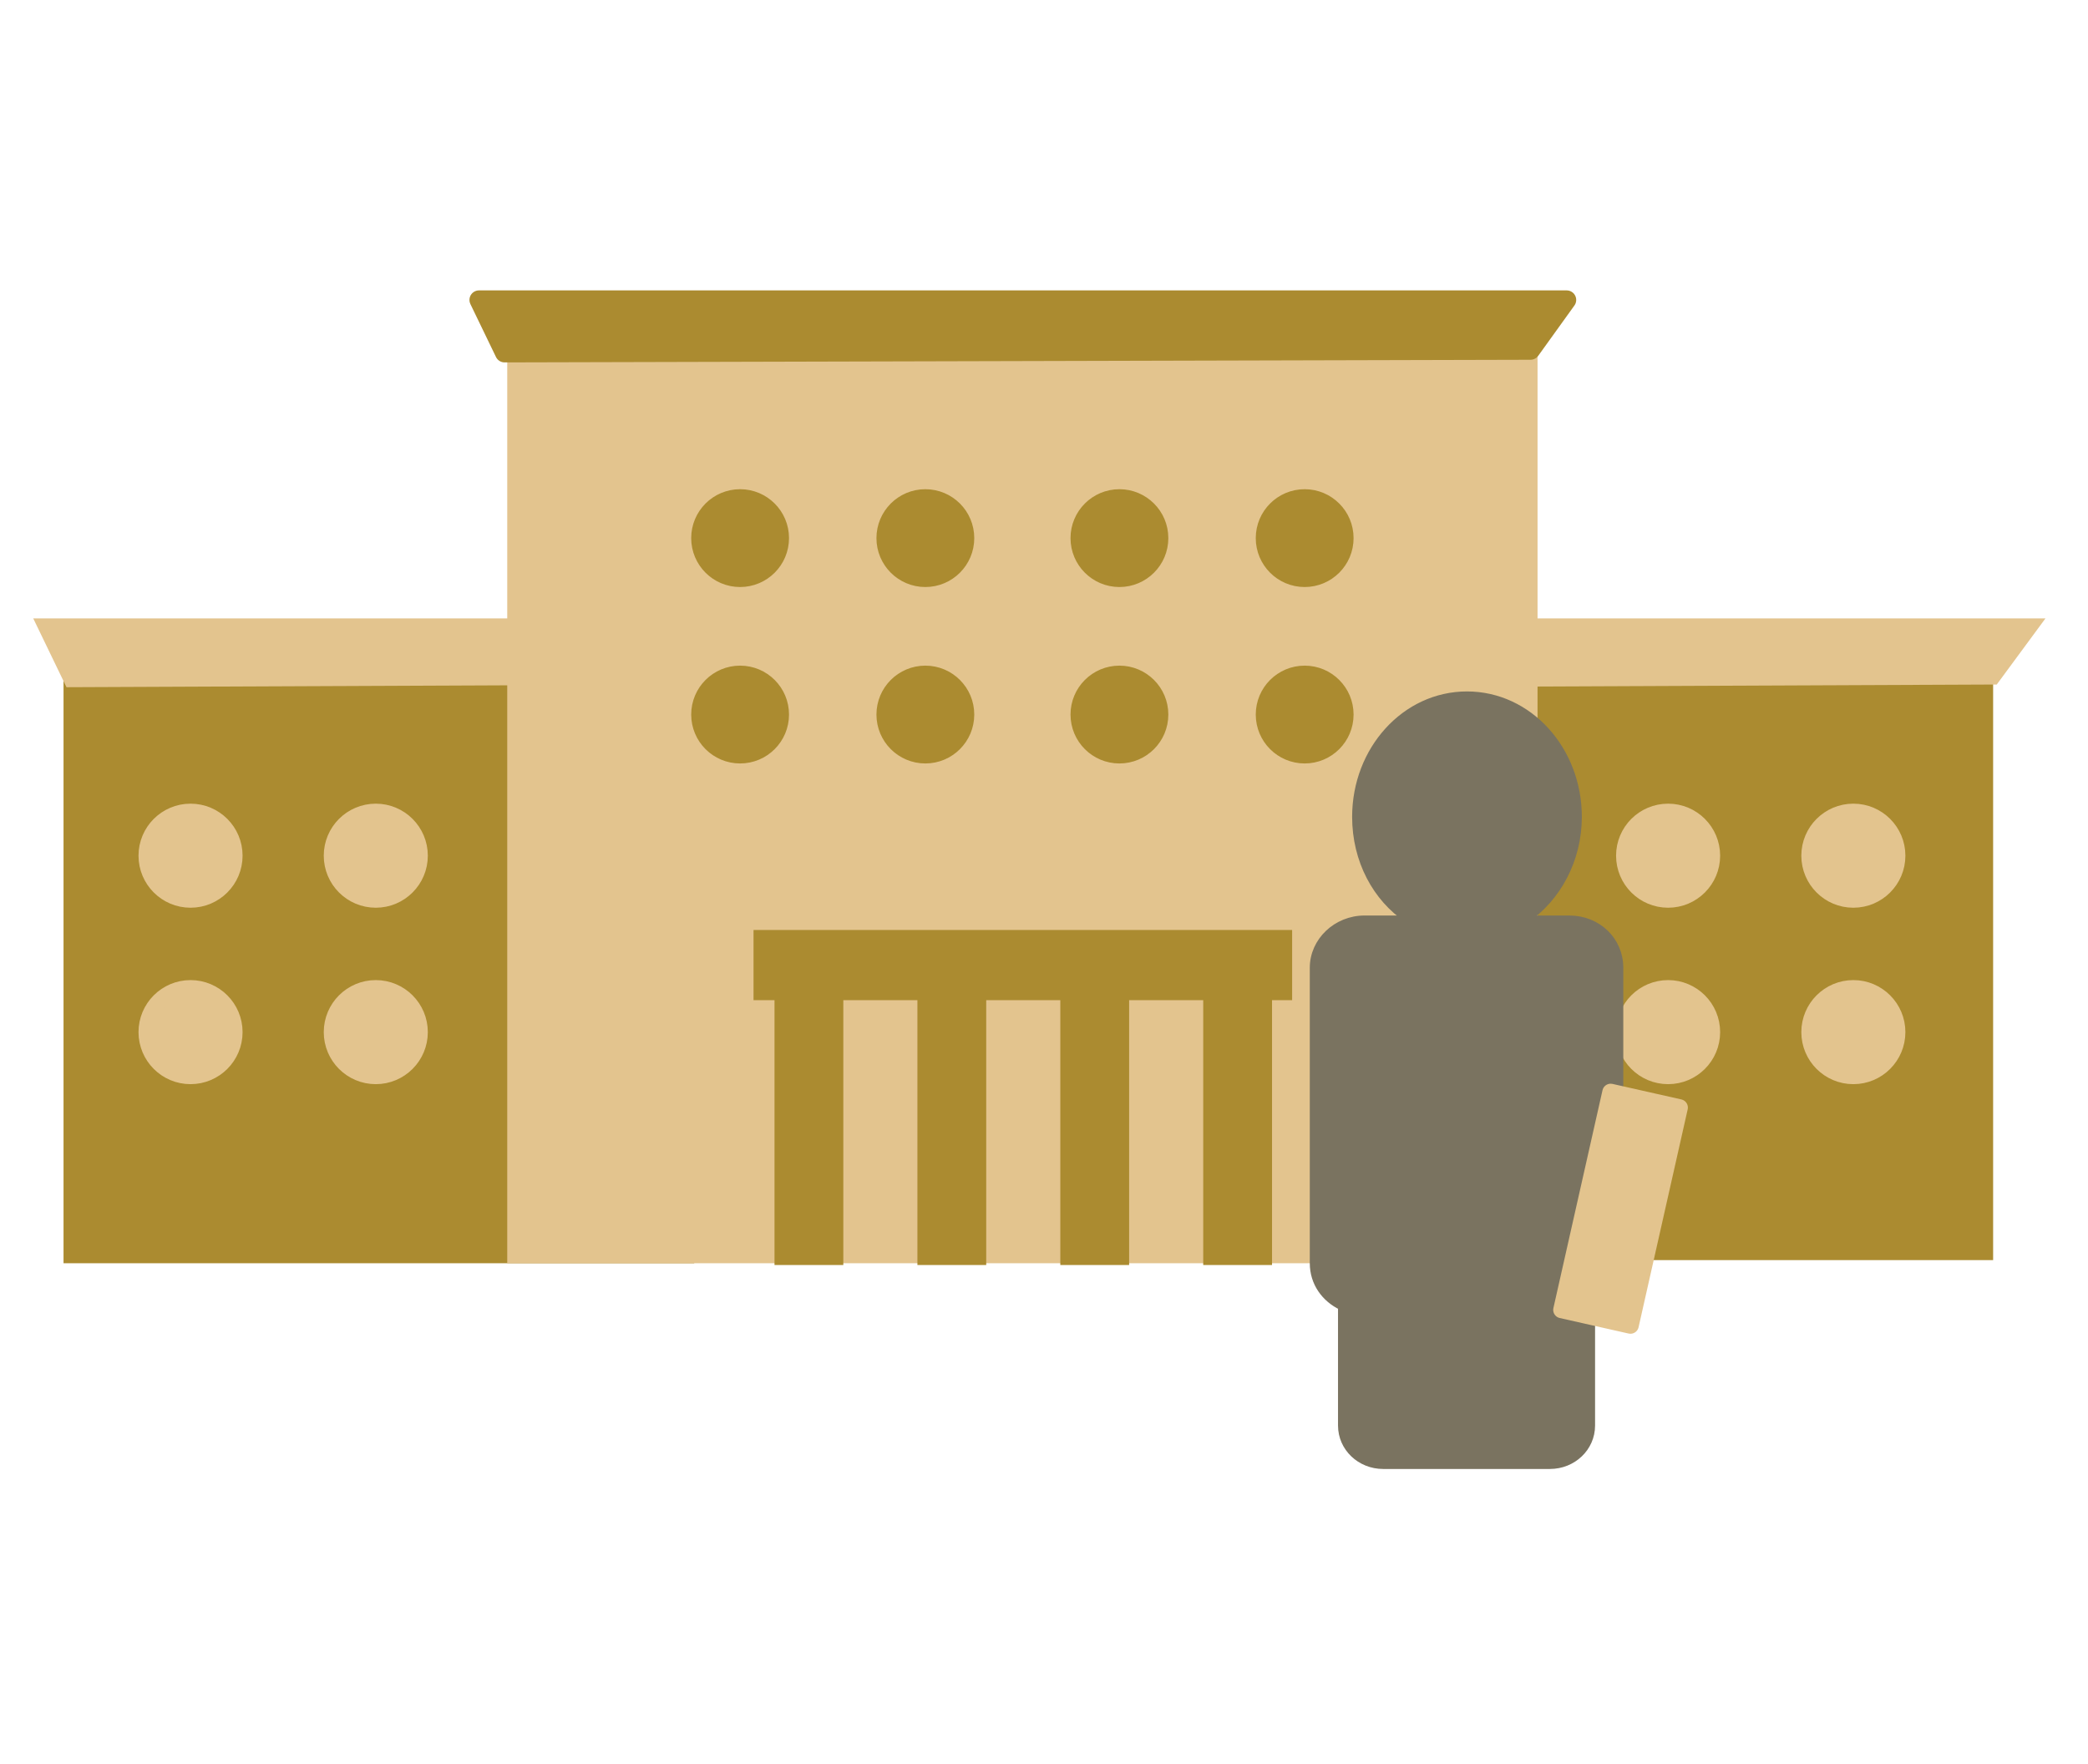 <?xml version="1.0" encoding="utf-8"?>
<!-- Generator: Adobe Illustrator 18.0.0, SVG Export Plug-In . SVG Version: 6.00 Build 0)  -->
<!DOCTYPE svg PUBLIC "-//W3C//DTD SVG 1.1//EN" "http://www.w3.org/Graphics/SVG/1.1/DTD/svg11.dtd">
<svg version="1.1" id="Layer_1" xmlns="http://www.w3.org/2000/svg" xmlns:xlink="http://www.w3.org/1999/xlink" x="0px" y="0px"
	 viewBox="0 0 236.7 200" enable-background="new 0 0 236.7 200" xml:space="preserve">
<g>
	<g>
		<rect x="8.1" y="77" fill="#AB8B30" stroke="#AB8B30" stroke-width="1.797" stroke-miterlimit="10" width="69.7" height="65.3"/>
		<polygon fill="#E3C48E" stroke="#E3C48E" stroke-width="1.797" stroke-miterlimit="10" points="8.1,77 5.2,71 81.6,71 77.4,76.7 
					"/>
		<circle fill="#E3C48E" stroke="#E3C48E" stroke-width="1.797" stroke-miterlimit="10" cx="21.6" cy="97" r="5"/>
		<circle fill="#E3C48E" stroke="#E3C48E" stroke-width="1.797" stroke-miterlimit="10" cx="42.6" cy="97" r="5"/>
		<circle fill="#E3C48E" stroke="#E3C48E" stroke-width="1.797" stroke-miterlimit="10" cx="21.6" cy="117" r="5"/>
		<circle fill="#E3C48E" stroke="#E3C48E" stroke-width="1.797" stroke-miterlimit="10" cx="42.6" cy="117" r="5"/>
	</g>
	<g>
		
			<rect x="155.7" y="77" fill="#AB8B30" stroke="#AB8B30" stroke-width="1.089" stroke-miterlimit="10" width="69.7" height="65.3"/>
		<polygon fill="#E3C48E" stroke="#E3C48E" stroke-width="1.797" stroke-miterlimit="10" points="156.6,77 153.7,71 230.1,71 
			225.9,76.7 		"/>
		<circle fill="#E3C48E" stroke="#E3C48E" stroke-width="1.797" stroke-miterlimit="10" cx="189.1" cy="97" r="5"/>
		<circle fill="#E3C48E" stroke="#E3C48E" stroke-width="1.797" stroke-miterlimit="10" cx="210.1" cy="97" r="5"/>
		<circle fill="#E3C48E" stroke="#E3C48E" stroke-width="1.797" stroke-miterlimit="10" cx="189.1" cy="117" r="5"/>
		<circle fill="#E3C48E" stroke="#E3C48E" stroke-width="1.797" stroke-miterlimit="10" cx="210.1" cy="117" r="5"/>
	</g>
	
		<rect x="58.4" y="40.5" fill="#E3C48E" stroke="#E3C48E" stroke-width="1.797" stroke-miterlimit="10" width="115" height="101.8"/>
	
		<polygon fill="#AB8B30" stroke="#AB8B30" stroke-width="2.163" stroke-linecap="round" stroke-linejoin="round" stroke-miterlimit="10" points="
		57.2,40 54.3,34 177.6,34 173.5,39.7 	"/>
	<g>
		
			<rect x="85.8" y="105.8" fill="#AB8B30" stroke="#AB8B30" stroke-width="0.756" stroke-miterlimit="10" width="60.3" height="7.2"/>
		<g>
			<rect x="88.3" y="112.3" fill="#AB8B30" stroke="#AB8B30" stroke-miterlimit="10" width="6.8" height="30.6"/>
			<rect x="104.5" y="112.3" fill="#AB8B30" stroke="#AB8B30" stroke-miterlimit="10" width="6.8" height="30.6"/>
			<rect x="120.7" y="112.3" fill="#AB8B30" stroke="#AB8B30" stroke-miterlimit="10" width="6.8" height="30.6"/>
			<rect x="136.9" y="112.3" fill="#AB8B30" stroke="#AB8B30" stroke-miterlimit="10" width="6.8" height="30.6"/>
		</g>
	</g>
	<g>
		<circle fill="#AB8B30" stroke="#AB8B30" stroke-width="1.089" stroke-miterlimit="10" cx="83.9" cy="61" r="5"/>
		<circle fill="#AB8B30" stroke="#AB8B30" stroke-width="1.089" stroke-miterlimit="10" cx="104.9" cy="61" r="5"/>
		<circle fill="#AB8B30" stroke="#AB8B30" stroke-width="1.089" stroke-miterlimit="10" cx="83.9" cy="81" r="5"/>
		<circle fill="#AB8B30" stroke="#AB8B30" stroke-width="1.089" stroke-miterlimit="10" cx="104.9" cy="81" r="5"/>
		<circle fill="#AB8B30" stroke="#AB8B30" stroke-width="1.089" stroke-miterlimit="10" cx="126.9" cy="61" r="5"/>
		<circle fill="#AB8B30" stroke="#AB8B30" stroke-width="1.089" stroke-miterlimit="10" cx="147.9" cy="61" r="5"/>
		<circle fill="#AB8B30" stroke="#AB8B30" stroke-width="1.089" stroke-miterlimit="10" cx="126.9" cy="81" r="5"/>
		<circle fill="#AB8B30" stroke="#AB8B30" stroke-width="1.089" stroke-miterlimit="10" cx="147.9" cy="81" r="5"/>
	</g>
	<path fill="#7A7360" stroke="#7A7360" stroke-width="0.84" stroke-miterlimit="10" d="M177.9,104.2H173c3.5-2.4,5.9-6.7,5.9-11.6
		c0-7.6-5.6-13.8-12.6-13.8c-7,0-12.6,6.2-12.6,13.8c0,4.9,2.3,9.2,5.9,11.6h-4.9c-3.2,0-5.8,2.5-5.8,5.5v33.5c0,2.2,1.3,4,3.2,4.9
		v13.5c0,2.5,2.1,4.5,4.7,4.5h18.9c2.6,0,4.7-2,4.7-4.5v-13.5c1.9-0.9,3.2-2.8,3.2-4.9v-33.5C183.6,106.6,181.1,104.2,177.9,104.2z"
		/>
	
		<rect x="179.6" y="124.3" transform="matrix(0.976 0.22 -0.22 0.976 34.644 -37.036)" fill="#E3C48E" stroke="#E3C48E" stroke-width="1.891" stroke-linecap="round" stroke-linejoin="round" stroke-miterlimit="10" width="8" height="25.3"/>
</g>
</svg>
